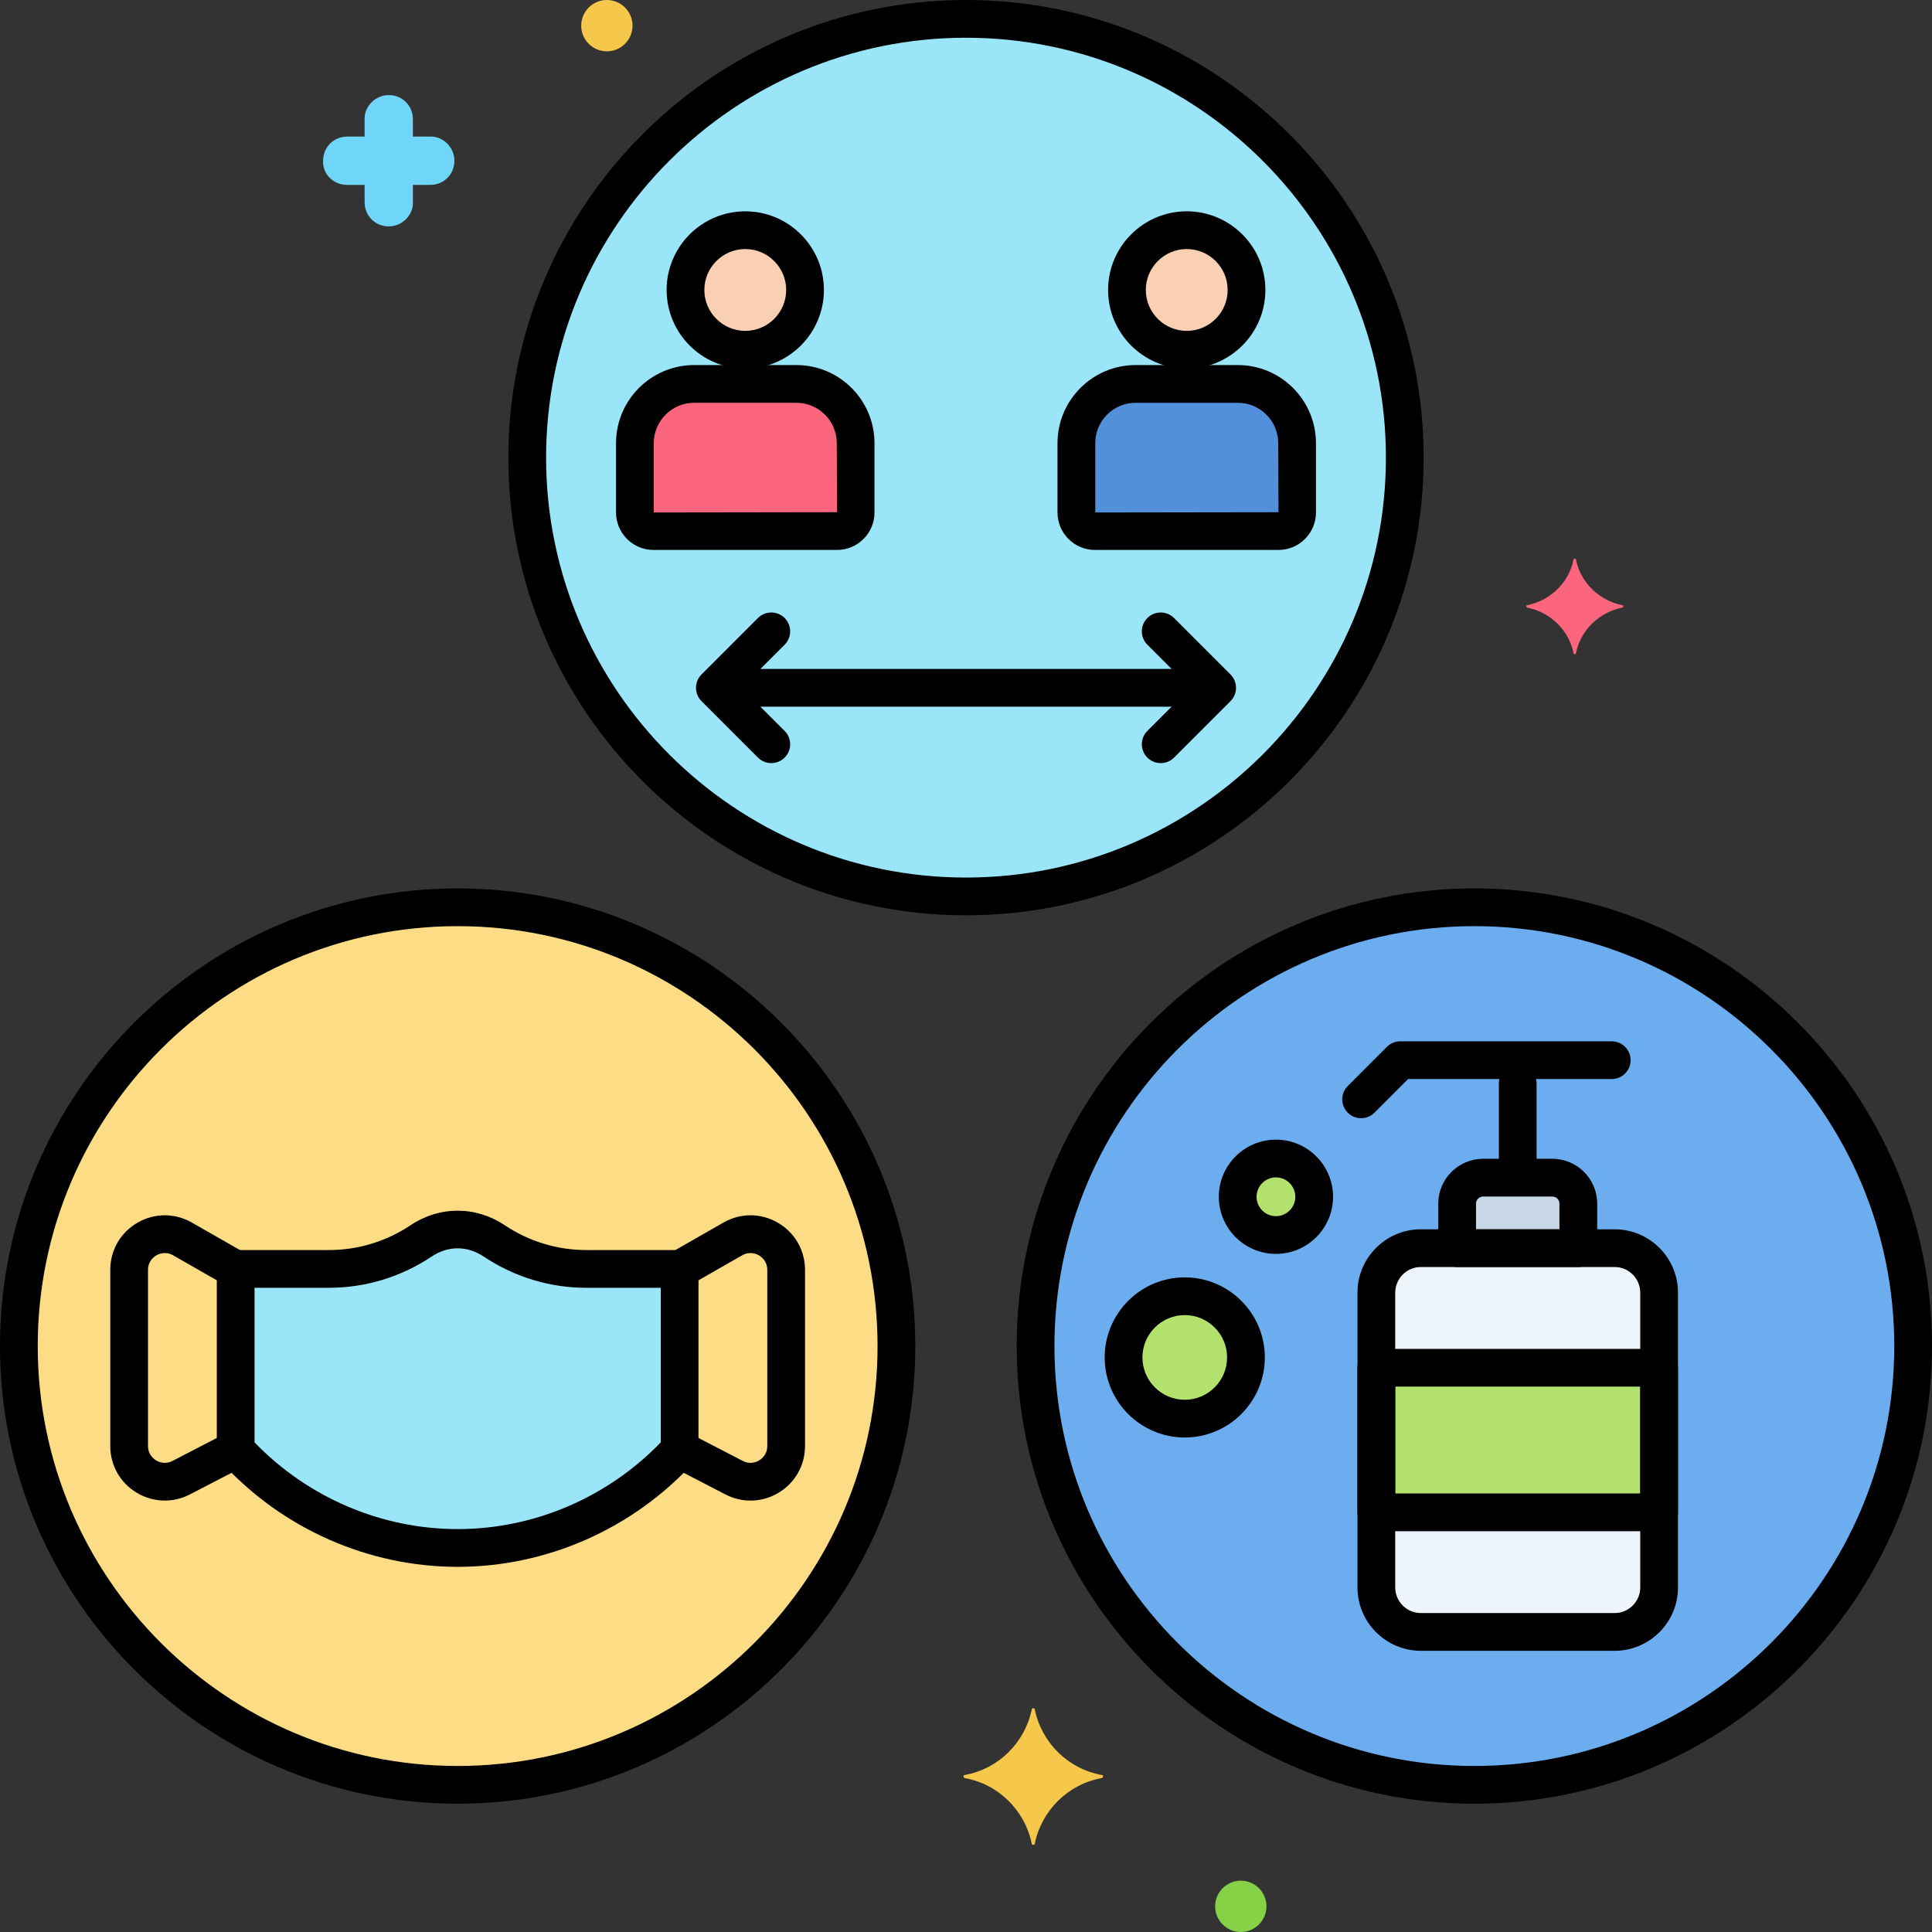 <?xml version="1.0" encoding="utf-8"?>
<!-- Generator: Adobe Illustrator 24.0.0, SVG Export Plug-In . SVG Version: 6.00 Build 0)  -->
<svg version="1.1" xmlns="http://www.w3.org/2000/svg" xmlns:xlink="http://www.w3.org/1999/xlink" x="0px" y="0px"
	 viewBox="0 0 256 256" style="enable-background:new 0 0 256 256;" xml:space="preserve">
<rect x="0" y="0" width="256" height="256" fill="#333333" stroke="none"/>
<style type="text/css">
	.st0{fill:#6CADEF;}
	.st1{fill:#F9D0B4;}
	.st2{fill:#5B5D60;}
	.st3{fill:#9BE5F9;}
	.st4{fill:#FC657E;}
	.st5{fill:#70D6F9;}
	.st6{fill:#F5C84C;}
	.st7{fill:#F98FA6;}
	.st8{fill:#FED690;}
	.st9{fill:#87D147;}
	.st10{fill:#B2E26D;}
	.st11{fill:#EDF4FC;}
	.st12{fill:#FCDD86;}
	.st13{fill:#754E34;}
	.st14{fill:#B598F9;}
	.st15{fill:#5290DB;}
	.st16{fill:#C7D7E5;}
	.st17{fill:#C18E6B;}
	.st18{fill:#DAE6F1;}
	.st19{fill:#3CAADC;}
	.st20{fill:#818182;}
	.st21{fill:#CBEFF7;}
	.st22{fill:#FCA265;}
	.st23{fill:#A57453;}
	.st24{fill:#8652D8;}
	.st25{fill:#966AEA;}
	.st26{fill:#FEB872;}
	.st27{fill:#EDB311;}
	.st28{fill:#EF4460;}
</style>
<g id="Layer_1">
</g>
<g id="Layer_2">
</g>
<g id="Layer_3">
	<g>
		<g>
			<g>
				<circle class="st3" cx="128" cy="60.64" r="58.14"/>
			</g>
		</g>
		<g>
			<g>
				<circle class="st0" cx="195.36" cy="178.36" r="58.14"/>
			</g>
		</g>
		<g>
			<g>
				<circle class="st12" cx="60.64" cy="178.36" r="58.14"/>
			</g>
		</g>
		<g>
			<g>
				<path class="st4" d="M215.013,80.2c-3.1-0.6-5.6-3-6.2-6.1c0-0.1-0.3-0.1-0.3,0c-0.6,3.1-3.1,5.5-6.2,6.1c-0.1,0-0.1,0.2,0,0.3
					c3.1,0.6,5.6,3,6.2,6.1c0,0.1,0.3,0.1,0.3,0c0.6-3.1,3.1-5.5,6.2-6.1C215.113,80.4,215.113,80.2,215.013,80.2z"/>
			</g>
		</g>
		<g>
			<g>
				<path class="st5" d="M57.113,18.1h-2.4v-2.3c0-1.8-1.4-3.2-3.2-3.2c-1.7,0-3.2,1.4-3.2,3.1v2.4h-2.3c-1.8,0-3.2,1.4-3.2,3.2
					c-0.1,1.7,1.3,3.2,3.2,3.2h2.3v2.3c0,1.8,1.4,3.2,3.2,3.2c1.7,0,3.2-1.4,3.2-3.1v-2.4h2.3c1.8,0,3.2-1.4,3.2-3.2
					C60.213,19.6,58.813,18.1,57.113,18.1z"/>
			</g>
		</g>
		<g>
			<g>
				<path class="st9" d="M164.413,249.2c-1.878,0-3.4,1.522-3.4,3.4c0,1.878,1.522,3.4,3.4,3.4s3.4-1.522,3.4-3.4
					C167.813,250.722,166.291,249.2,164.413,249.2z"/>
			</g>
		</g>
		<g>
			<g>
				<path class="st6" d="M80.413,0c-1.878,0-3.4,1.522-3.4,3.4c0,1.878,1.522,3.4,3.4,3.4s3.4-1.522,3.4-3.4
					C83.813,1.522,82.291,0,80.413,0z"/>
			</g>
		</g>
		<g>
			<g>
				<path class="st6" d="M146.013,235.2c-4.5-0.8-8-4.3-8.9-8.7c0-0.2-0.4-0.2-0.4,0c-0.9,4.4-4.4,7.9-8.9,8.7c-0.2,0-0.2,0.3,0,0.4
					c4.5,0.8,8,4.3,8.9,8.7c0,0.2,0.4,0.2,0.4,0c0.9-4.4,4.4-7.9,8.9-8.7C146.213,235.5,146.213,235.2,146.013,235.2z"/>
			</g>
		</g>
		<g>
			<g>
				<g>
					
						<ellipse transform="matrix(0.707 -0.707 0.707 0.707 1.756 81.081)" class="st1" cx="98.752" cy="38.421" rx="7.921" ry="7.921"/>
				</g>
			</g>
			<g>
				<g>
					<path class="st4" d="M105.522,50.872H91.981c-4.319,0-7.853,3.534-7.853,7.853v9.182c0,1.36,1.103,2.463,2.463,2.463h24.322
						c1.36,0,2.463-1.103,2.463-2.463v-9.182C113.376,54.406,109.842,50.872,105.522,50.872z"/>
				</g>
			</g>
			<g>
				<g>
					
						<ellipse transform="matrix(0.973 -0.23 0.23 0.973 -4.621 37.156)" class="st1" cx="157.248" cy="38.421" rx="7.921" ry="7.921"/>
				</g>
			</g>
			<g>
				<g>
					<path class="st15" d="M164.019,50.872h-13.542c-4.319,0-7.853,3.534-7.853,7.853v9.182c0,1.36,1.103,2.463,2.463,2.463h24.322
						c1.36,0,2.463-1.103,2.463-2.463v-9.182C171.872,54.406,168.338,50.872,164.019,50.872z"/>
				</g>
			</g>
			<g>
				<g>
					<path d="M98.257,91.138l5.712-5.712c0.976-0.976,0.976-2.559,0-3.536c-0.977-0.976-2.559-0.976-3.536,0l-7.479,7.48
						c-0.976,0.976-0.976,2.559,0,3.535l7.479,7.479c0.488,0.488,1.128,0.732,1.768,0.732s1.28-0.244,1.768-0.732
						c0.977-0.976,0.977-2.559,0-3.535L98.257,91.138z"/>
				</g>
			</g>
			<g>
				<g>
					<path d="M163.046,89.371l-7.479-7.48c-0.977-0.977-2.559-0.976-3.535,0c-0.977,0.977-0.977,2.56,0,3.536l5.712,5.712
						l-5.712,5.712c-0.977,0.976-0.977,2.559,0,3.535c0.488,0.488,1.128,0.732,1.768,0.732s1.279-0.244,1.768-0.732l7.479-7.479
						C164.022,91.93,164.022,90.347,163.046,89.371z"/>
				</g>
			</g>
			<g>
				<g>
					<path d="M156.181,88.638H99.819c-1.381,0-2.5,1.119-2.5,2.5s1.119,2.5,2.5,2.5h56.362c1.381,0,2.5-1.119,2.5-2.5
						S157.562,88.638,156.181,88.638z"/>
				</g>
			</g>
			<g>
				<g>
					<g>
						<path d="M98.751,28c-5.747,0-10.421,4.675-10.421,10.421s4.675,10.421,10.421,10.421s10.422-4.675,10.422-10.421
							S104.498,28,98.751,28z M98.751,43.843c-2.989,0-5.421-2.432-5.421-5.421S95.762,33,98.751,33c2.99,0,5.422,2.432,5.422,5.421
							S101.741,43.843,98.751,43.843z"/>
					</g>
				</g>
			</g>
			<g>
				<g>
					<g>
						<path d="M105.522,48.372H91.981c-5.709,0-10.354,4.645-10.354,10.354v9.182c0,2.737,2.227,4.963,4.963,4.963h24.322
							c2.737,0,4.963-2.227,4.963-4.963v-9.182C115.876,53.017,111.231,48.372,105.522,48.372z M86.627,67.908v-9.182
							c0-2.952,2.401-5.354,5.354-5.354h13.542c2.952,0,5.354,2.401,5.354,5.354l0.037,9.146L86.627,67.908z"/>
					</g>
				</g>
			</g>
			<g>
				<g>
					<g>
						<path d="M157.248,28c-5.746,0-10.421,4.675-10.421,10.421s4.675,10.421,10.421,10.421c5.747,0,10.422-4.675,10.422-10.421
							S162.995,28,157.248,28z M157.248,43.843c-2.989,0-5.421-2.432-5.421-5.421S154.259,33,157.248,33s5.422,2.432,5.422,5.421
							S160.237,43.843,157.248,43.843z"/>
					</g>
				</g>
			</g>
			<g>
				<g>
					<g>
						<path d="M164.02,48.372h-13.542c-5.709,0-10.354,4.645-10.354,10.354v9.182c0,2.737,2.227,4.963,4.964,4.963h24.321
							c2.736,0,4.963-2.227,4.963-4.963v-9.182C174.372,53.017,169.728,48.372,164.02,48.372z M145.124,67.908v-9.182
							c0-2.952,2.401-5.354,5.354-5.354h13.542c2.951,0,5.353,2.401,5.353,5.354l0.037,9.146L145.124,67.908z"/>
					</g>
				</g>
			</g>
		</g>
		<g>
			<g>
				<g>
					<path d="M128,0C94.563,0,67.36,27.203,67.36,60.64c0,33.438,27.203,60.641,60.64,60.641c33.437,0,60.641-27.203,60.641-60.641
						C188.641,27.203,161.437,0,128,0z M128,116.281c-30.68,0-55.64-24.96-55.64-55.641S97.32,5,128,5
						c30.681,0,55.641,24.96,55.641,55.64S158.681,116.281,128,116.281z"/>
				</g>
			</g>
		</g>
		<g>
			<g>
				<g>
					<path class="st11" d="M213.945,165.387H188.27c-3.257,0-5.897,2.64-5.897,5.897v39.057c0,3.257,2.64,5.897,5.897,5.897h25.675
						c3.257,0,5.897-2.64,5.897-5.897v-39.057C219.843,168.028,217.202,165.387,213.945,165.387z"/>
				</g>
			</g>
			<g>
				<g>
					<path class="st16" d="M205.696,156.047h-9.177c-1.9,0-3.441,1.54-3.441,3.441v5.899h16.058v-5.899
						C209.137,157.588,207.597,156.047,205.696,156.047z"/>
				</g>
			</g>
			<g>
				<g>
					<circle class="st10" cx="169.069" cy="158.578" r="5.069"/>
				</g>
			</g>
			<g>
				<g>
					<circle class="st10" cx="156.987" cy="179.867" r="8.11"/>
				</g>
			</g>
			<g>
				<g>
					<rect x="182.373" y="181.233" class="st10" width="37.469" height="19.16"/>
				</g>
			</g>
			<g>
				<g>
					<g>
						<path d="M213.945,162.888h-25.675c-4.631,0-8.397,3.767-8.397,8.397v39.057c0,4.63,3.767,8.397,8.397,8.397h25.675
							c4.631,0,8.397-3.767,8.397-8.397v-39.057C222.343,166.655,218.576,162.888,213.945,162.888z M217.343,210.341
							c0,1.874-1.524,3.397-3.397,3.397h-25.675c-1.873,0-3.397-1.524-3.397-3.397v-39.057c0-1.873,1.524-3.397,3.397-3.397h25.675
							c1.873,0,3.397,1.524,3.397,3.397V210.341z"/>
					</g>
				</g>
			</g>
			<g>
				<g>
					<g>
						<path d="M205.696,153.547h-9.177c-3.275,0-5.94,2.665-5.94,5.941v5.899c0,1.381,1.119,2.5,2.5,2.5h16.058
							c1.381,0,2.5-1.119,2.5-2.5v-5.899C211.637,156.212,208.972,153.547,205.696,153.547z M206.637,162.888h-11.058v-3.399
							c0-0.519,0.422-0.941,0.94-0.941h9.177c0.519,0,0.94,0.422,0.94,0.941V162.888z"/>
					</g>
				</g>
			</g>
			<g>
				<g>
					<path d="M201.107,141.094c-1.381,0-2.5,1.119-2.5,2.5v10.377c0,1.381,1.119,2.5,2.5,2.5s2.5-1.119,2.5-2.5v-10.377
						C203.607,142.213,202.488,141.094,201.107,141.094z"/>
				</g>
			</g>
			<g>
				<g>
					<path d="M213.562,137.98h-28.021c-0.663,0-1.299,0.263-1.768,0.732l-5.188,5.189c-0.977,0.976-0.977,2.559,0,3.536
						c0.488,0.488,1.128,0.732,1.768,0.732s1.279-0.244,1.768-0.732l4.456-4.457h26.985c1.381,0,2.5-1.119,2.5-2.5
						S214.942,137.98,213.562,137.98z"/>
				</g>
			</g>
			<g>
				<g>
					<g>
						<path d="M169.069,151.01c-4.174,0-7.569,3.396-7.569,7.569s3.396,7.568,7.569,7.568c4.173,0,7.568-3.395,7.568-7.568
							S173.242,151.01,169.069,151.01z M169.069,161.147c-1.417,0-2.569-1.152-2.569-2.568c0-1.417,1.152-2.569,2.569-2.569
							c1.416,0,2.568,1.152,2.568,2.569C171.638,159.995,170.485,161.147,169.069,161.147z"/>
					</g>
				</g>
			</g>
			<g>
				<g>
					<g>
						<path d="M156.986,169.257c-5.85,0-10.609,4.76-10.609,10.61s4.76,10.61,10.609,10.61c5.851,0,10.61-4.76,10.61-10.61
							S162.837,169.257,156.986,169.257z M156.986,185.477c-3.093,0-5.609-2.517-5.609-5.61s2.517-5.61,5.609-5.61
							c3.094,0,5.61,2.517,5.61,5.61S160.08,185.477,156.986,185.477z"/>
					</g>
				</g>
			</g>
			<g>
				<g>
					<g>
						<path d="M219.843,178.733h-37.47c-1.381,0-2.5,1.119-2.5,2.5v19.16c0,1.381,1.119,2.5,2.5,2.5h37.47
							c1.381,0,2.5-1.119,2.5-2.5v-19.16C222.343,179.852,221.224,178.733,219.843,178.733z M217.343,197.893h-32.47v-14.16h32.47
							V197.893z"/>
					</g>
				</g>
			</g>
		</g>
		<g>
			<g>
				<g>
					<path d="M195.359,117.719c-33.437,0-60.64,27.203-60.64,60.641c0,33.437,27.203,60.64,60.64,60.64
						C228.797,239,256,211.797,256,178.36C256,144.922,228.797,117.719,195.359,117.719z M195.359,234
						c-30.68,0-55.64-24.96-55.64-55.64s24.96-55.641,55.64-55.641c30.681,0,55.641,24.96,55.641,55.641S226.04,234,195.359,234z"/>
				</g>
			</g>
		</g>
		<g>
			<g>
				<g>
					<path class="st3" d="M77.695,168.139c-4.373,0-8.606-1.311-12.191-3.702c-1.45-0.967-3.121-1.55-4.864-1.55
						c-1.743,0-3.414,0.583-4.864,1.55c-3.585,2.392-7.817,3.702-12.191,3.702H31.228v23.973
						c7.313,7.978,17.803,13.002,29.413,13.002h0c11.609,0,22.1-5.024,29.413-13.002v-23.973H77.695z"/>
				</g>
			</g>
			<g>
				<g>
					<g>
						<path d="M90.053,165.639H77.694c-3.85,0-7.585-1.135-10.803-3.282c-3.864-2.578-8.639-2.578-12.502,0
							c-3.218,2.147-6.954,3.282-10.804,3.282H31.228c-1.381,0-2.5,1.119-2.5,2.5v23.973c0,0.625,0.234,1.228,0.657,1.689
							c8.045,8.778,19.438,13.813,31.255,13.813s23.21-5.035,31.255-13.813c0.423-0.461,0.657-1.063,0.657-1.689v-23.973
							C92.553,166.758,91.434,165.639,90.053,165.639z M87.553,191.121c-7.057,7.315-16.81,11.492-26.913,11.492
							s-19.856-4.177-26.913-11.492v-20.482h9.858c4.84,0,9.536-1.425,13.579-4.123c2.216-1.478,4.738-1.477,6.952,0
							c4.042,2.697,8.737,4.123,13.578,4.123h9.858V191.121z"/>
					</g>
				</g>
			</g>
			<g>
				<g>
					<path d="M29.977,189.892l-7.117,3.688c-1.003,0.519-1.86,0.12-2.181-0.075c-0.321-0.196-1.069-0.772-1.069-1.902v-23.334
						c0-1.157,0.776-1.732,1.109-1.925c0.333-0.194,1.218-0.581,2.222-0.007l6.945,3.972c1.199,0.687,2.726,0.27,3.411-0.929
						s0.27-2.726-0.929-3.411l-6.945-3.972c-2.262-1.294-4.959-1.286-7.213,0.021c-2.254,1.308-3.601,3.644-3.601,6.25v23.334
						c0,2.544,1.297,4.852,3.471,6.173c1.16,0.706,2.453,1.06,3.751,1.06c1.135,0,2.273-0.271,3.328-0.817l7.117-3.688
						c1.226-0.635,1.705-2.144,1.07-3.37C32.711,189.735,31.203,189.256,29.977,189.892z"/>
				</g>
			</g>
			<g>
				<g>
					<path d="M103.07,162.018c-2.255-1.308-4.952-1.316-7.213-0.021l-6.945,3.972c-1.199,0.686-1.614,2.212-0.929,3.411
						c0.685,1.199,2.213,1.615,3.411,0.929l6.945-3.972c1.004-0.574,1.888-0.187,2.222,0.007c0.333,0.193,1.109,0.768,1.109,1.925
						v23.334c0,1.129-0.748,1.706-1.069,1.902c-0.322,0.195-1.178,0.594-2.18,0.075l-7.118-3.688
						c-1.227-0.635-2.734-0.156-3.37,1.07c-0.635,1.226-0.156,2.734,1.07,3.37l7.118,3.688c1.054,0.546,2.192,0.817,3.328,0.817
						c1.297,0,2.591-0.354,3.75-1.06c2.174-1.322,3.471-3.63,3.471-6.174v-23.334C106.67,165.662,105.325,163.326,103.07,162.018z"
						/>
				</g>
			</g>
		</g>
		<g>
			<g>
				<g>
					<path d="M60.64,117.719C27.203,117.719,0,144.922,0,178.36C0,211.797,27.203,239,60.64,239
						c33.438,0,60.641-27.203,60.641-60.64C121.281,144.922,94.078,117.719,60.64,117.719z M60.64,234C29.96,234,5,209.04,5,178.36
						s24.96-55.641,55.64-55.641s55.641,24.96,55.641,55.641S91.32,234,60.64,234z"/>
				</g>
			</g>
		</g>
	</g>
</g>
<g id="Layer_4">
</g>
<g id="Layer_5">
</g>
<g id="Layer_6">
</g>
<g id="Layer_7">
</g>
<g id="Layer_8">
</g>
<g id="Layer_9">
</g>
<g id="Layer_10">
</g>
<g id="Layer_11">
</g>
<g id="Layer_12">
</g>
<g id="Layer_13">
</g>
<g id="Layer_14">
</g>
<g id="Layer_15">
</g>
<g id="Layer_16">
</g>
<g id="Layer_17">
</g>
<g id="Layer_18">
</g>
<g id="Layer_19">
</g>
<g id="Layer_20">
</g>
<g id="Layer_21">
</g>
<g id="Layer_22">
</g>
<g id="Layer_23">
</g>
<g id="Layer_24">
</g>
<g id="Layer_25">
</g>
<g id="Layer_26">
</g>
<g id="Layer_27">
</g>
<g id="Layer_28">
</g>
<g id="Layer_29">
</g>
<g id="Layer_30">
</g>
<g id="Layer_31">
</g>
<g id="Layer_32">
</g>
<g id="Layer_33">
</g>
<g id="Layer_34">
</g>
<g id="Layer_35">
</g>
<g id="Layer_36">
</g>
<g id="Layer_37">
</g>
<g id="Layer_38">
</g>
<g id="Layer_39">
</g>
<g id="Layer_40">
</g>
<g id="Layer_41">
</g>
<g id="Layer_42">
</g>
<g id="Layer_43">
</g>
<g id="Layer_44">
</g>
<g id="Layer_45">
</g>
<g id="Layer_46">
</g>
<g id="Layer_47">
</g>
<g id="Layer_48">
</g>
<g id="Layer_49">
</g>
<g id="Layer_50">
</g>
<g id="Layer_51">
</g>
<g id="Layer_52">
</g>
<g id="Layer_53">
</g>
<g id="Layer_54">
</g>
<g id="Layer_55">
</g>
<g id="Layer_56">
</g>
<g id="Layer_57">
</g>
<g id="Layer_58">
</g>
<g id="Layer_59">
</g>
<g id="Layer_60">
</g>
<g id="Layer_61">
</g>
<g id="Layer_62">
</g>
<g id="Layer_63">
</g>
<g id="Layer_64">
</g>
<g id="Layer_65">
</g>
<g id="Layer_66">
</g>
<g id="Layer_67">
</g>
<g id="Layer_68">
</g>
<g id="Layer_69">
</g>
<g id="Layer_70">
</g>
<g id="Layer_71">
</g>
<g id="Layer_72">
</g>
<g id="Layer_73">
</g>
<g id="Layer_74">
</g>
<g id="Layer_75">
</g>
<g id="Layer_76">
</g>
<g id="Layer_77">
</g>
<g id="Layer_78">
</g>
<g id="Layer_79">
</g>
<g id="Layer_80">
</g>
</svg>
